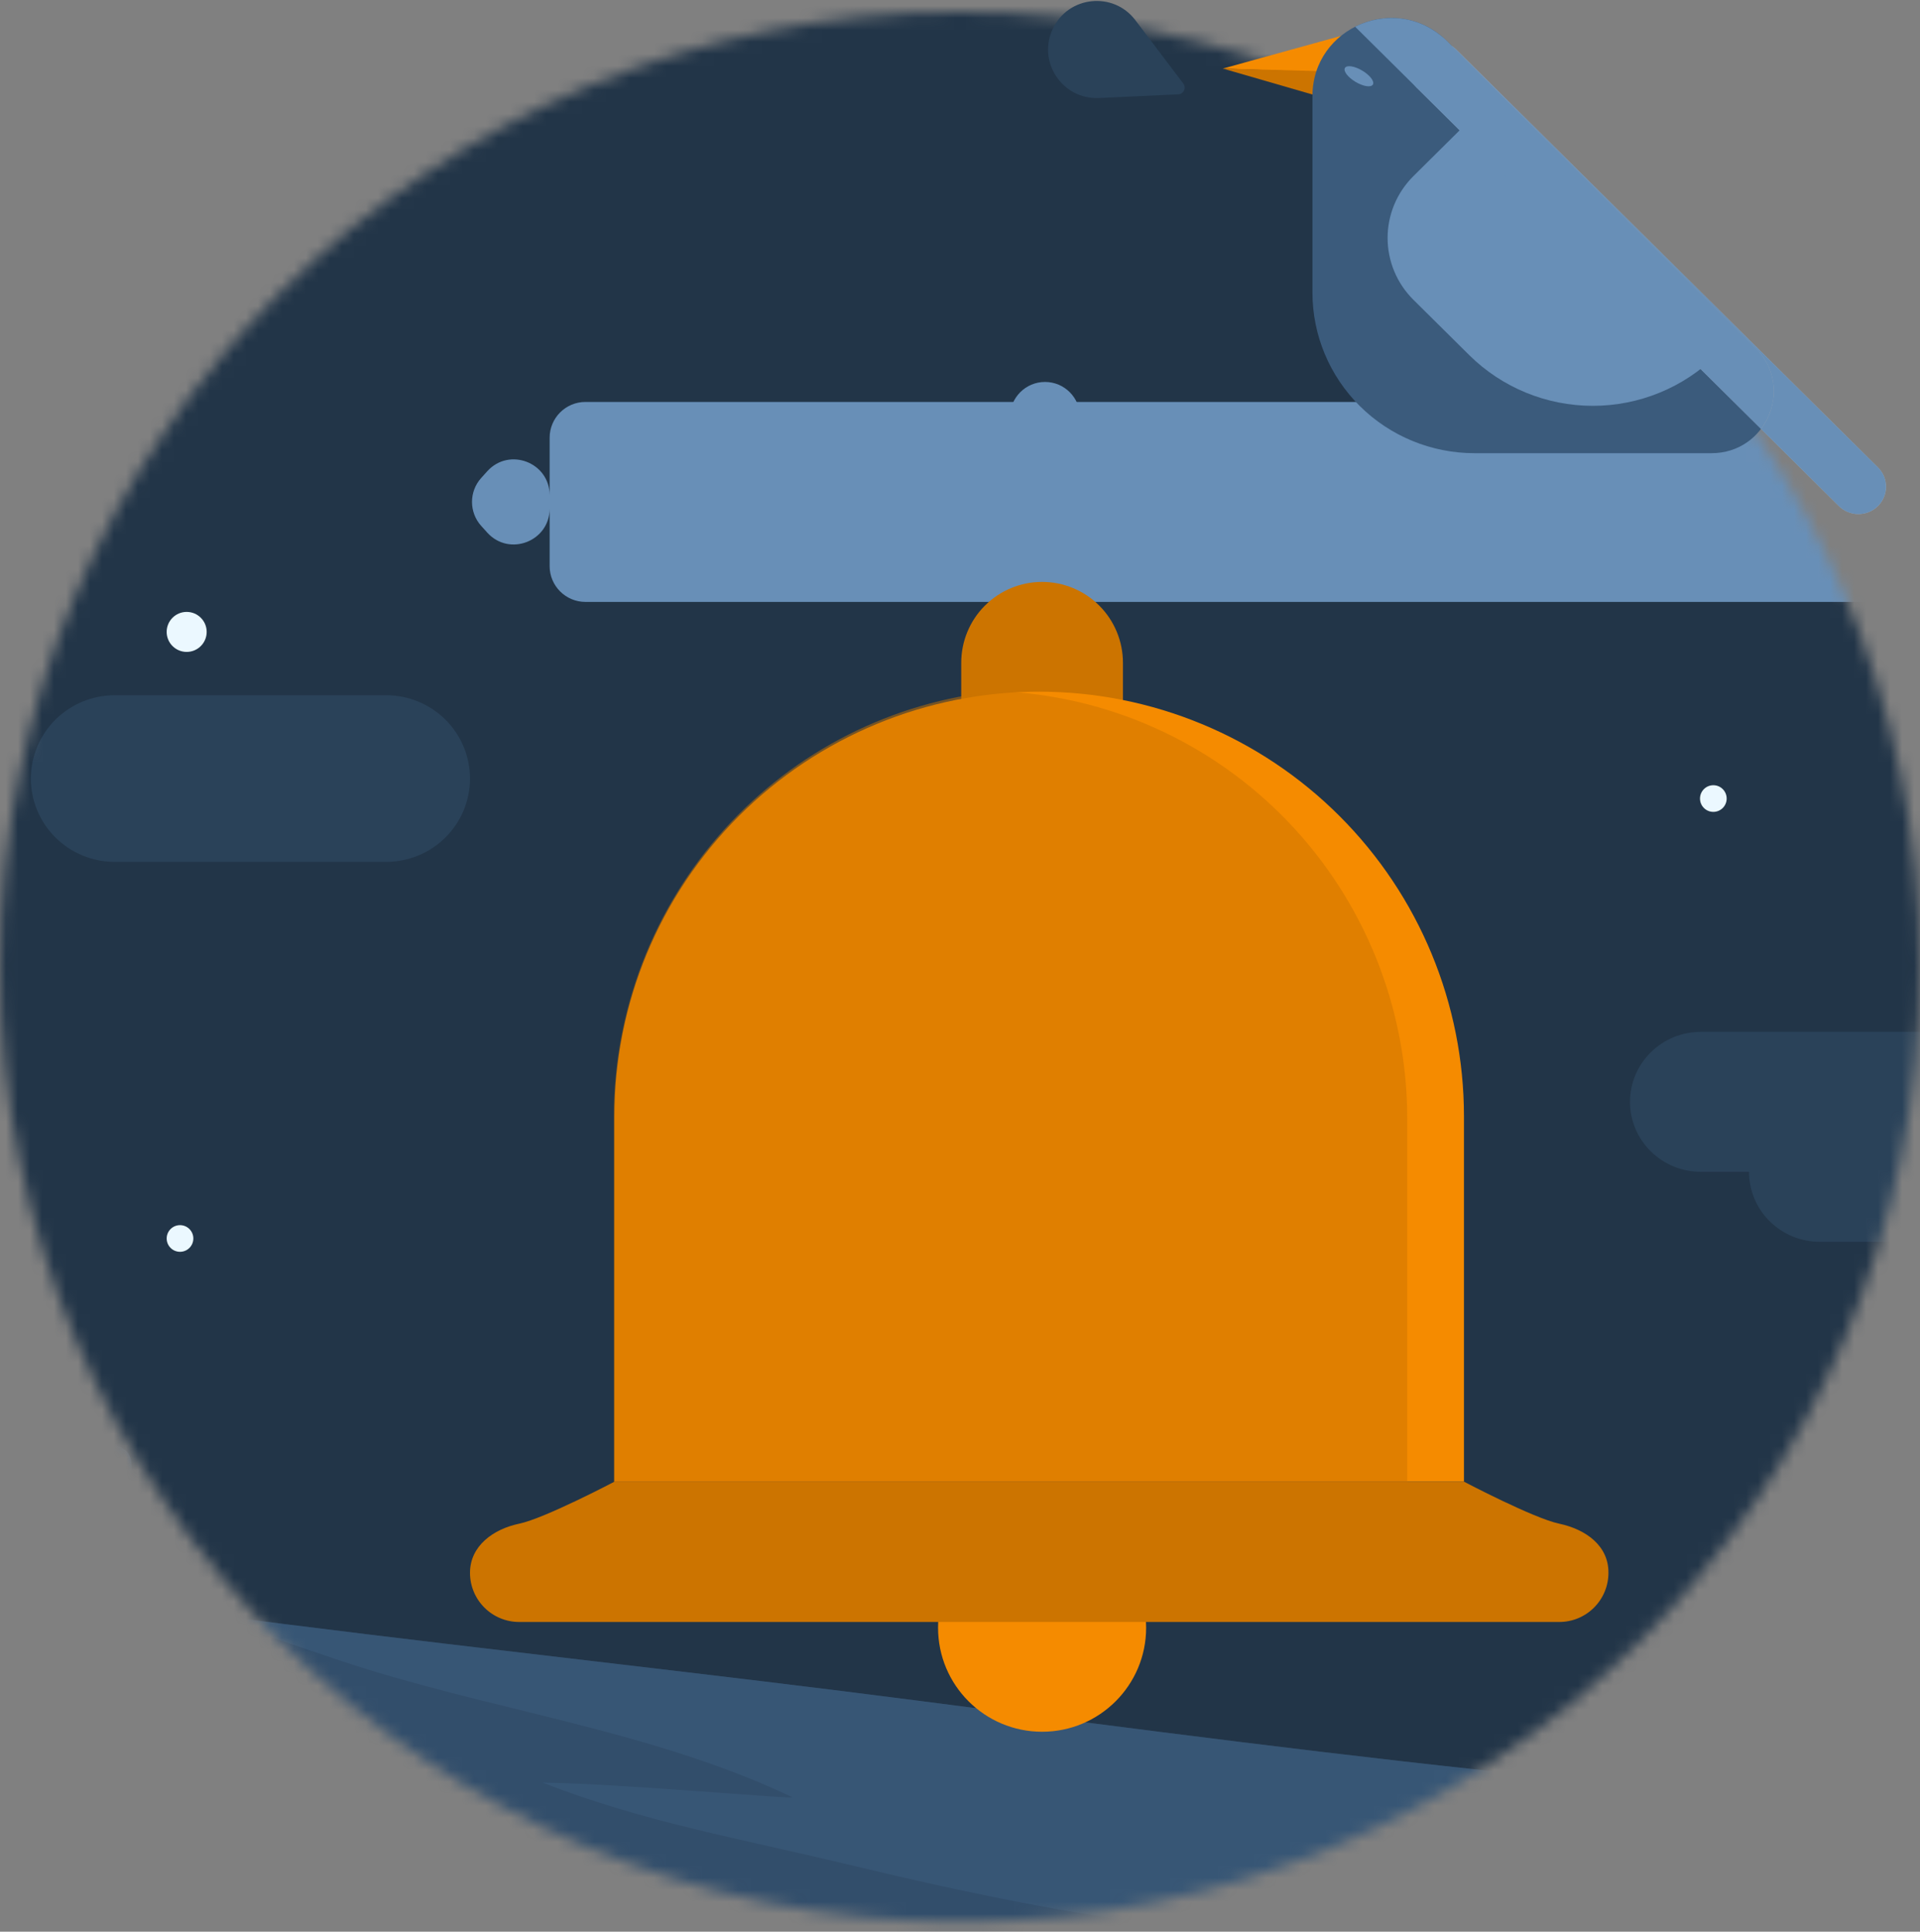 <svg width="160" height="161" viewBox="0 0 160 161" fill="none" xmlns="http://www.w3.org/2000/svg">
<rect x="0" y="0" width="160" height="161" fill="#808080" stroke="none"/>
<mask id="mask0_2810_46918" style="mask-type:alpha" maskUnits="userSpaceOnUse" x="0" y="1" width="160" height="160">
<ellipse cx="80" cy="80.583" rx="80" ry="79.583" fill="#EBF8FF"/>
</mask>
<g mask="url(#mask0_2810_46918)">
<path d="M195.455 -28.166H-47.123C-48.704 -28.168 -50.27 -27.857 -51.731 -27.253C-53.192 -26.649 -54.52 -25.763 -55.639 -24.645C-56.757 -23.528 -57.645 -22.201 -58.25 -20.74C-58.855 -19.279 -59.167 -17.714 -59.167 -16.133V126.456C-59.167 129.651 -57.898 132.714 -55.639 134.973C-53.38 137.232 -50.317 138.501 -47.123 138.501H195.455C198.65 138.501 201.713 137.232 203.972 134.973C206.231 132.714 207.5 129.651 207.5 126.456V-16.133C207.5 -17.714 207.188 -19.279 206.583 -20.74C205.977 -22.201 205.09 -23.528 203.971 -24.645C202.853 -25.763 201.525 -26.649 200.064 -27.253C198.602 -27.857 197.036 -28.168 195.455 -28.166Z" fill="#223548"/>
<mask id="mask1_2810_46918" style="mask-type:alpha" maskUnits="userSpaceOnUse" x="-60" y="34" width="268" height="167">
<path d="M-47.122 34.334H195.456C197.037 34.333 198.603 34.643 200.064 35.247C201.525 35.851 202.853 36.737 203.972 37.855C205.09 38.972 205.978 40.299 206.583 41.76C207.188 43.221 207.5 44.786 207.5 46.367V188.956C207.5 192.151 206.231 195.214 203.972 197.473C201.713 199.732 198.65 201.001 195.456 201.001H-47.122C-50.317 201.001 -53.38 199.732 -55.639 197.473C-57.898 195.214 -59.167 192.151 -59.167 188.956V46.367C-59.167 44.786 -58.855 43.221 -58.25 41.76C-57.644 40.299 -56.757 38.972 -55.638 37.855C-54.52 36.737 -53.192 35.851 -51.731 35.247C-50.269 34.643 -48.703 34.333 -47.122 34.334Z" fill="#EBF8FF"/>
</mask>
<g mask="url(#mask1_2810_46918)">
<path d="M-47.122 34.334H195.456C197.037 34.333 198.603 34.643 200.064 35.247C201.525 35.851 202.853 36.737 203.972 37.855C205.09 38.972 205.978 40.299 206.583 41.76C207.188 43.221 207.5 44.786 207.5 46.367V188.956C207.5 192.151 206.231 195.214 203.972 197.473C201.713 199.732 198.65 201.001 195.456 201.001H-47.122C-50.317 201.001 -53.38 199.732 -55.639 197.473C-57.898 195.214 -59.167 192.151 -59.167 188.956V46.367C-59.167 44.786 -58.855 43.221 -58.25 41.76C-57.644 40.299 -56.757 38.972 -55.638 37.855C-54.52 36.737 -53.192 35.851 -51.731 35.247C-50.269 34.643 -48.703 34.333 -47.122 34.334Z" fill="#223548"/>
<path d="M-54.356 130.805C-28.161 128.436 -2.056 132.115 23.894 135.383C41.518 137.603 59.178 139.5 76.795 141.784C94.594 144.091 112.394 146.452 130.257 148.23C139.155 149.115 148.064 149.881 156.991 150.404C165.701 150.914 174.567 150.057 183.252 149.408C191.32 148.802 199.409 148.164 207.493 147.913V201.328H-59.166V131.225C-57.568 131.086 -55.966 130.951 -54.358 130.805H-54.356Z" fill="#324E6B"/>
<g style="mix-blend-mode:screen" opacity="0.6">
<path d="M156.264 151.633C155.673 151.745 174.356 156.69 177.826 157.426C173.461 158.722 122.876 163.095 102.18 161.095C91.405 160.052 81.043 157.892 70.54 155.368C62.061 153.329 53.364 151.795 45.232 148.572C52.112 148.675 66.506 150.015 66.013 149.782C54.054 144.094 40.595 142.535 28.111 138.324C24.079 136.967 20.056 135.563 15.972 134.379C18.613 134.713 21.253 135.049 23.894 135.382C41.517 137.602 59.178 139.499 76.794 141.783C94.594 144.09 112.394 146.451 130.257 148.229C139.155 149.114 148.064 149.88 156.991 150.403C160.189 150.591 163.41 150.591 166.633 150.488C163.158 150.68 159.695 150.984 156.262 151.633H156.264Z" fill="#3B5B7C"/>
</g>
<g style="mix-blend-mode:multiply" opacity="0.4">
<path d="M-54.356 130.805C-34.235 128.988 -14.17 130.737 5.811 133.126C5.153 133.133 4.5 133.121 3.84 133.135C-3.262 133.293 -11.349 133.19 -18.094 135.722C-19.593 136.285 -22.124 137.362 -21.982 139.371C-21.754 142.626 -17.133 144.891 -14.654 145.97C-8.486 148.659 -1.62 150.288 4.934 151.717C13.018 153.477 21.295 154.858 29.53 155.704C44.661 157.258 60.151 156.991 74.986 160.651C63.943 161.606 41.059 162.761 41.781 162.788C49.166 163.083 56.414 164.461 63.651 165.881C49.794 167.218 35.887 167.858 22.09 169.799C14.396 170.88 6.789 172.24 -0.838 173.706C-4.457 174.398 -8.125 174.782 -11.723 175.578C-15.031 176.309 -19.298 177.123 -21.66 179.795C-22.887 181.185 -22.697 183.06 -21.171 184.107C-18.789 185.746 -15.543 186.116 -12.747 186.438C-9.146 186.852 -5.519 187.005 -1.898 187.039C12.098 187.172 26.046 187.583 39.99 185.967C56.91 184.008 73.933 182.125 90.384 177.569C98.942 175.201 107.419 172.485 116.069 170.469C124.613 168.48 133.252 166.93 141.94 165.737C150.926 164.502 160.027 163.316 169.091 162.843C177.838 162.386 196.076 161.636 195.491 161.446C190.258 159.739 184.896 158.557 179.471 157.706C183.119 157.626 186.792 158.113 190.447 158.157C191.048 158.164 181.395 155.121 176.748 154.394C185.05 152.483 197.972 157.974 202.625 148.896C202.783 148.588 202.653 148.27 202.356 148.128C204.069 148.044 205.784 147.966 207.5 147.911V201.326H-59.16V131.226C-57.561 131.087 -55.959 130.952 -54.351 130.805H-54.356Z" fill="#324E6B"/>
</g>
</g>
<ellipse cx="70.001" cy="68.221" rx="1.667" ry="1.667" fill="#EBF8FF"/>
<ellipse cx="15.001" cy="103.222" rx="1.111" ry="1.111" fill="#EBF8FF"/>
<ellipse cx="142.778" cy="66.556" rx="1.111" ry="1.111" fill="#EBF8FF"/>
<ellipse cx="15.556" cy="52.667" rx="1.667" ry="1.667" fill="#EBF8FF"/>
<path d="M2.187 134.742H17.477V145.101H2.187V134.742Z" fill="#324E6B"/>
<path d="M0.45 135.412C-0.179 135.921 -0.023 136.31 0.78 136.31H19.285C20.094 136.31 20.237 135.897 19.608 135.412L10.949 128.54C10.621 128.291 10.222 128.156 9.811 128.156C9.4 128.156 9 128.291 8.673 128.54L0.45 135.412Z" fill="#3B5B7C"/>
<path d="M13.374 138.246C12.897 138.246 12.44 138.435 12.103 138.773C11.767 139.11 11.577 139.567 11.577 140.043V145.166H15.099V140.043C15.099 139.567 14.909 139.11 14.572 138.773C14.236 138.435 13.778 138.246 13.302 138.246H13.374Z" fill="#3B5B7C"/>
<path d="M-19.948 137.833L9.218 144.238L9.319 126.342H-19.948V137.833Z" fill="#324E6B"/>
<path d="M-19.684 120.459H9.398C9.603 120.458 9.806 120.498 9.995 120.576C10.184 120.654 10.356 120.769 10.501 120.913C10.646 121.058 10.76 121.23 10.838 121.42C10.916 121.609 10.956 121.812 10.955 122.017V128.721C10.955 129.134 10.791 129.53 10.499 129.822C10.207 130.114 9.811 130.279 9.398 130.279H-19.684C-20.098 130.279 -20.494 130.115 -20.787 129.823C-21.08 129.531 -21.245 129.135 -21.247 128.721V122.017C-21.247 121.812 -21.206 121.609 -21.128 121.419C-21.049 121.23 -20.934 121.058 -20.789 120.913C-20.644 120.768 -20.471 120.654 -20.282 120.576C-20.092 120.498 -19.889 120.458 -19.684 120.459Z" fill="#3B5B7C"/>
<path d="M2.894 133.184C2.719 133.183 2.546 133.216 2.384 133.283C2.223 133.35 2.076 133.449 1.953 133.573C1.829 133.696 1.73 133.843 1.662 134.004C1.594 134.165 1.559 134.339 1.558 134.514V137.671H4.247V134.532C4.246 134.354 4.21 134.179 4.139 134.016C4.076 133.853 3.978 133.706 3.852 133.585C3.726 133.46 3.576 133.362 3.412 133.296C3.247 133.23 3.071 133.198 2.894 133.202V133.184Z" fill="#3B5B7C"/>
<path d="M32.177 57.945H9.561C8.643 57.945 7.734 58.125 6.886 58.474C6.038 58.823 5.268 59.334 4.619 59.979C3.969 60.624 3.455 61.39 3.103 62.232C2.752 63.075 2.571 63.978 2.571 64.89C2.571 65.802 2.752 66.705 3.103 67.547C3.455 68.39 3.969 69.155 4.619 69.8C5.268 70.445 6.038 70.957 6.886 71.306C7.734 71.655 8.643 71.834 9.561 71.834H32.177C34.031 71.834 35.809 71.103 37.119 69.8C38.43 68.498 39.166 66.731 39.166 64.89C39.166 63.048 38.43 61.282 37.119 59.979C35.809 58.677 34.031 57.945 32.177 57.945Z" fill="#2A4259"/>
<path d="M170.762 91.834H151.655C150.88 91.834 150.112 91.985 149.395 92.278C148.679 92.571 148.028 93.001 147.48 93.543C146.931 94.084 146.496 94.727 146.199 95.435C145.903 96.143 145.75 96.901 145.75 97.667C145.75 98.433 145.903 99.192 146.199 99.9C146.496 100.607 146.931 101.25 147.48 101.792C148.028 102.334 148.679 102.763 149.395 103.057C150.112 103.35 150.88 103.501 151.655 103.501H170.762C172.328 103.501 173.83 102.886 174.937 101.792C176.045 100.698 176.667 99.214 176.667 97.667C176.667 96.12 176.045 94.636 174.937 93.543C173.83 92.449 172.328 91.834 170.762 91.834Z" fill="#2A4259"/>
<path d="M160.845 86H141.738C140.963 86 140.195 86.151 139.478 86.444C138.762 86.737 138.111 87.167 137.563 87.709C137.014 88.25 136.579 88.893 136.282 89.601C135.986 90.309 135.833 91.067 135.833 91.833C135.833 92.599 135.986 93.358 136.282 94.066C136.579 94.773 137.014 95.416 137.563 95.958C138.111 96.5 138.762 96.93 139.478 97.223C140.195 97.516 140.963 97.667 141.738 97.667H160.845C162.411 97.667 163.913 97.052 165.02 95.958C166.128 94.864 166.75 93.38 166.75 91.833C166.75 90.286 166.128 88.802 165.02 87.709C163.913 86.615 162.411 86 160.845 86Z" fill="#2A4259"/>
<path fill-rule="evenodd" clip-rule="evenodd" d="M45.803 41.277C45.803 38.542 42.43 37.248 40.601 39.281L40.1 39.837C39.079 40.972 39.079 42.695 40.1 43.83L40.601 44.386C42.43 46.419 45.803 45.125 45.803 42.389V41.277ZM204.137 36.484C204.137 34.836 202.8 33.5 201.152 33.5H48.788C47.139 33.5 45.803 34.836 45.803 36.484V47.182C45.803 48.831 47.139 50.167 48.788 50.167H201.152C202.8 50.167 204.137 48.831 204.137 47.182V36.484Z" fill="#688FB7"/>
<path d="M84.167 34.751C84.167 33.14 85.473 31.834 87.084 31.834C88.695 31.834 90 33.14 90 34.751V50.167H84.167V34.751Z" fill="#688FB7"/>
<path d="M86.84 48.5C85.053 48.5 83.34 49.21 82.076 50.474C80.812 51.737 80.103 53.451 80.103 55.238V64.582H93.578V55.246C93.579 54.36 93.406 53.483 93.067 52.665C92.729 51.846 92.233 51.103 91.607 50.476C90.982 49.85 90.239 49.353 89.421 49.014C88.603 48.675 87.726 48.5 86.84 48.5Z" fill="#CC7400"/>
<path d="M121.997 93.047V123.489H51.205V93.047C51.205 83.659 54.934 74.655 61.572 68.016C68.21 61.378 77.213 57.648 86.601 57.648C95.989 57.648 104.992 61.378 111.63 68.016C118.268 74.655 121.997 83.659 121.997 93.047Z" fill="#F58B00"/>
<path d="M86.841 144.334C91.629 144.334 95.511 140.452 95.511 135.664C95.511 130.876 91.629 126.994 86.841 126.994C82.053 126.994 78.172 130.876 78.172 135.664C78.172 140.452 82.053 144.334 86.841 144.334Z" fill="#F58B00"/>
<path d="M129.941 126.994C127.814 126.552 121.997 123.49 121.997 123.49H51.205C51.205 123.49 45.388 126.552 43.262 126.994C41.136 127.436 39.167 128.828 39.167 131.09C39.167 132.176 39.598 133.217 40.366 133.985C41.134 134.753 42.176 135.185 43.262 135.185H129.941C131.027 135.185 132.068 134.753 132.836 133.985C133.604 133.217 134.036 132.176 134.036 131.09C134.058 128.828 132.149 127.466 129.941 126.994Z" fill="#CC7400"/>
<path opacity="0.5" d="M83.128 57.603C74.374 58.477 66.255 62.588 60.345 69.139C54.436 75.69 51.157 84.214 51.147 93.057V123.729H117.271V93.231C117.27 84.006 113.712 75.141 107.346 68.497C100.979 61.853 92.299 57.949 83.128 57.603Z" fill="#CC7400"/>
</g>
<path d="M115.311 2.008L101.901 5.714L116.601 6.225L115.311 2.008Z" fill="#F58B00"/>
<path d="M110.283 8.141L101.901 5.713L111.443 5.968L110.283 8.141Z" fill="#CC7400"/>
<path d="M122.873 37.772H142.62C147.233 37.772 149.548 32.249 146.301 29.009L132.241 15.023L120.579 3.424C116.449 -0.684 109.371 2.208 109.371 8.013V24.382C109.37 27.932 110.792 31.337 113.324 33.848C115.856 36.359 119.291 37.77 122.873 37.772Z" fill="#3B5B7C"/>
<path opacity="0.5" d="M118.095 7.347C117.196 6.456 117.196 5.012 118.094 4.122C118.992 3.232 120.449 3.232 121.348 4.122L156.493 38.954C157.392 39.844 157.392 41.288 156.494 42.178C155.596 43.069 154.139 43.069 153.24 42.178L118.095 7.347Z" fill="#CEDBE8"/>
<path d="M122.881 9.627L117.789 14.674C116.408 16.042 115.633 17.898 115.633 19.832C115.633 21.767 116.408 23.623 117.789 24.991L122.433 29.594C125.165 32.302 128.869 33.823 132.732 33.824C136.595 33.825 140.301 32.305 143.033 29.599L122.881 9.627Z" fill="#688FB7"/>
<path d="M146.292 29.008L132.232 15.022L120.57 3.423C118.356 1.22 120.437 6.129 118.072 7.322C117.65 6.893 117.416 6.316 117.42 5.717C117.424 5.118 117.666 4.545 118.093 4.121C118.525 3.694 119.11 3.454 119.72 3.454C120.33 3.454 120.915 3.694 121.346 4.121L156.494 38.954C156.925 39.382 157.167 39.962 157.167 40.566C157.167 41.171 156.925 41.75 156.494 42.178C156.28 42.39 156.026 42.558 155.747 42.673C155.468 42.787 155.169 42.846 154.866 42.846C154.564 42.846 154.265 42.787 153.986 42.673C153.706 42.558 153.453 42.39 153.239 42.178L146.754 35.751C148.188 33.841 148.29 30.995 146.292 29.008Z" fill="#688FB7"/>
<path d="M120.57 3.423L132.232 15.023L146.291 29.009C148.289 30.996 148.188 33.841 146.749 35.745L112.949 2.249C112.943 2.241 112.936 2.234 112.928 2.227C115.289 1.033 118.356 1.221 120.57 3.423Z" fill="#688FB7"/>
<path d="M114.406 7.049C114.251 7.308 113.605 7.208 112.962 6.825C112.319 6.441 111.924 5.92 112.078 5.661C112.233 5.402 112.879 5.502 113.522 5.885C114.165 6.268 114.56 6.789 114.406 7.049Z" fill="#688FB7"/>
<path d="M98.607 6.96C98.88 7.322 98.636 7.842 98.184 7.863L91.577 8.169C88.535 8.31 86.433 5.166 87.726 2.409C89.019 -0.349 92.78 -0.744 94.617 1.686L98.607 6.96Z" fill="#2A4259"/>
</svg>
